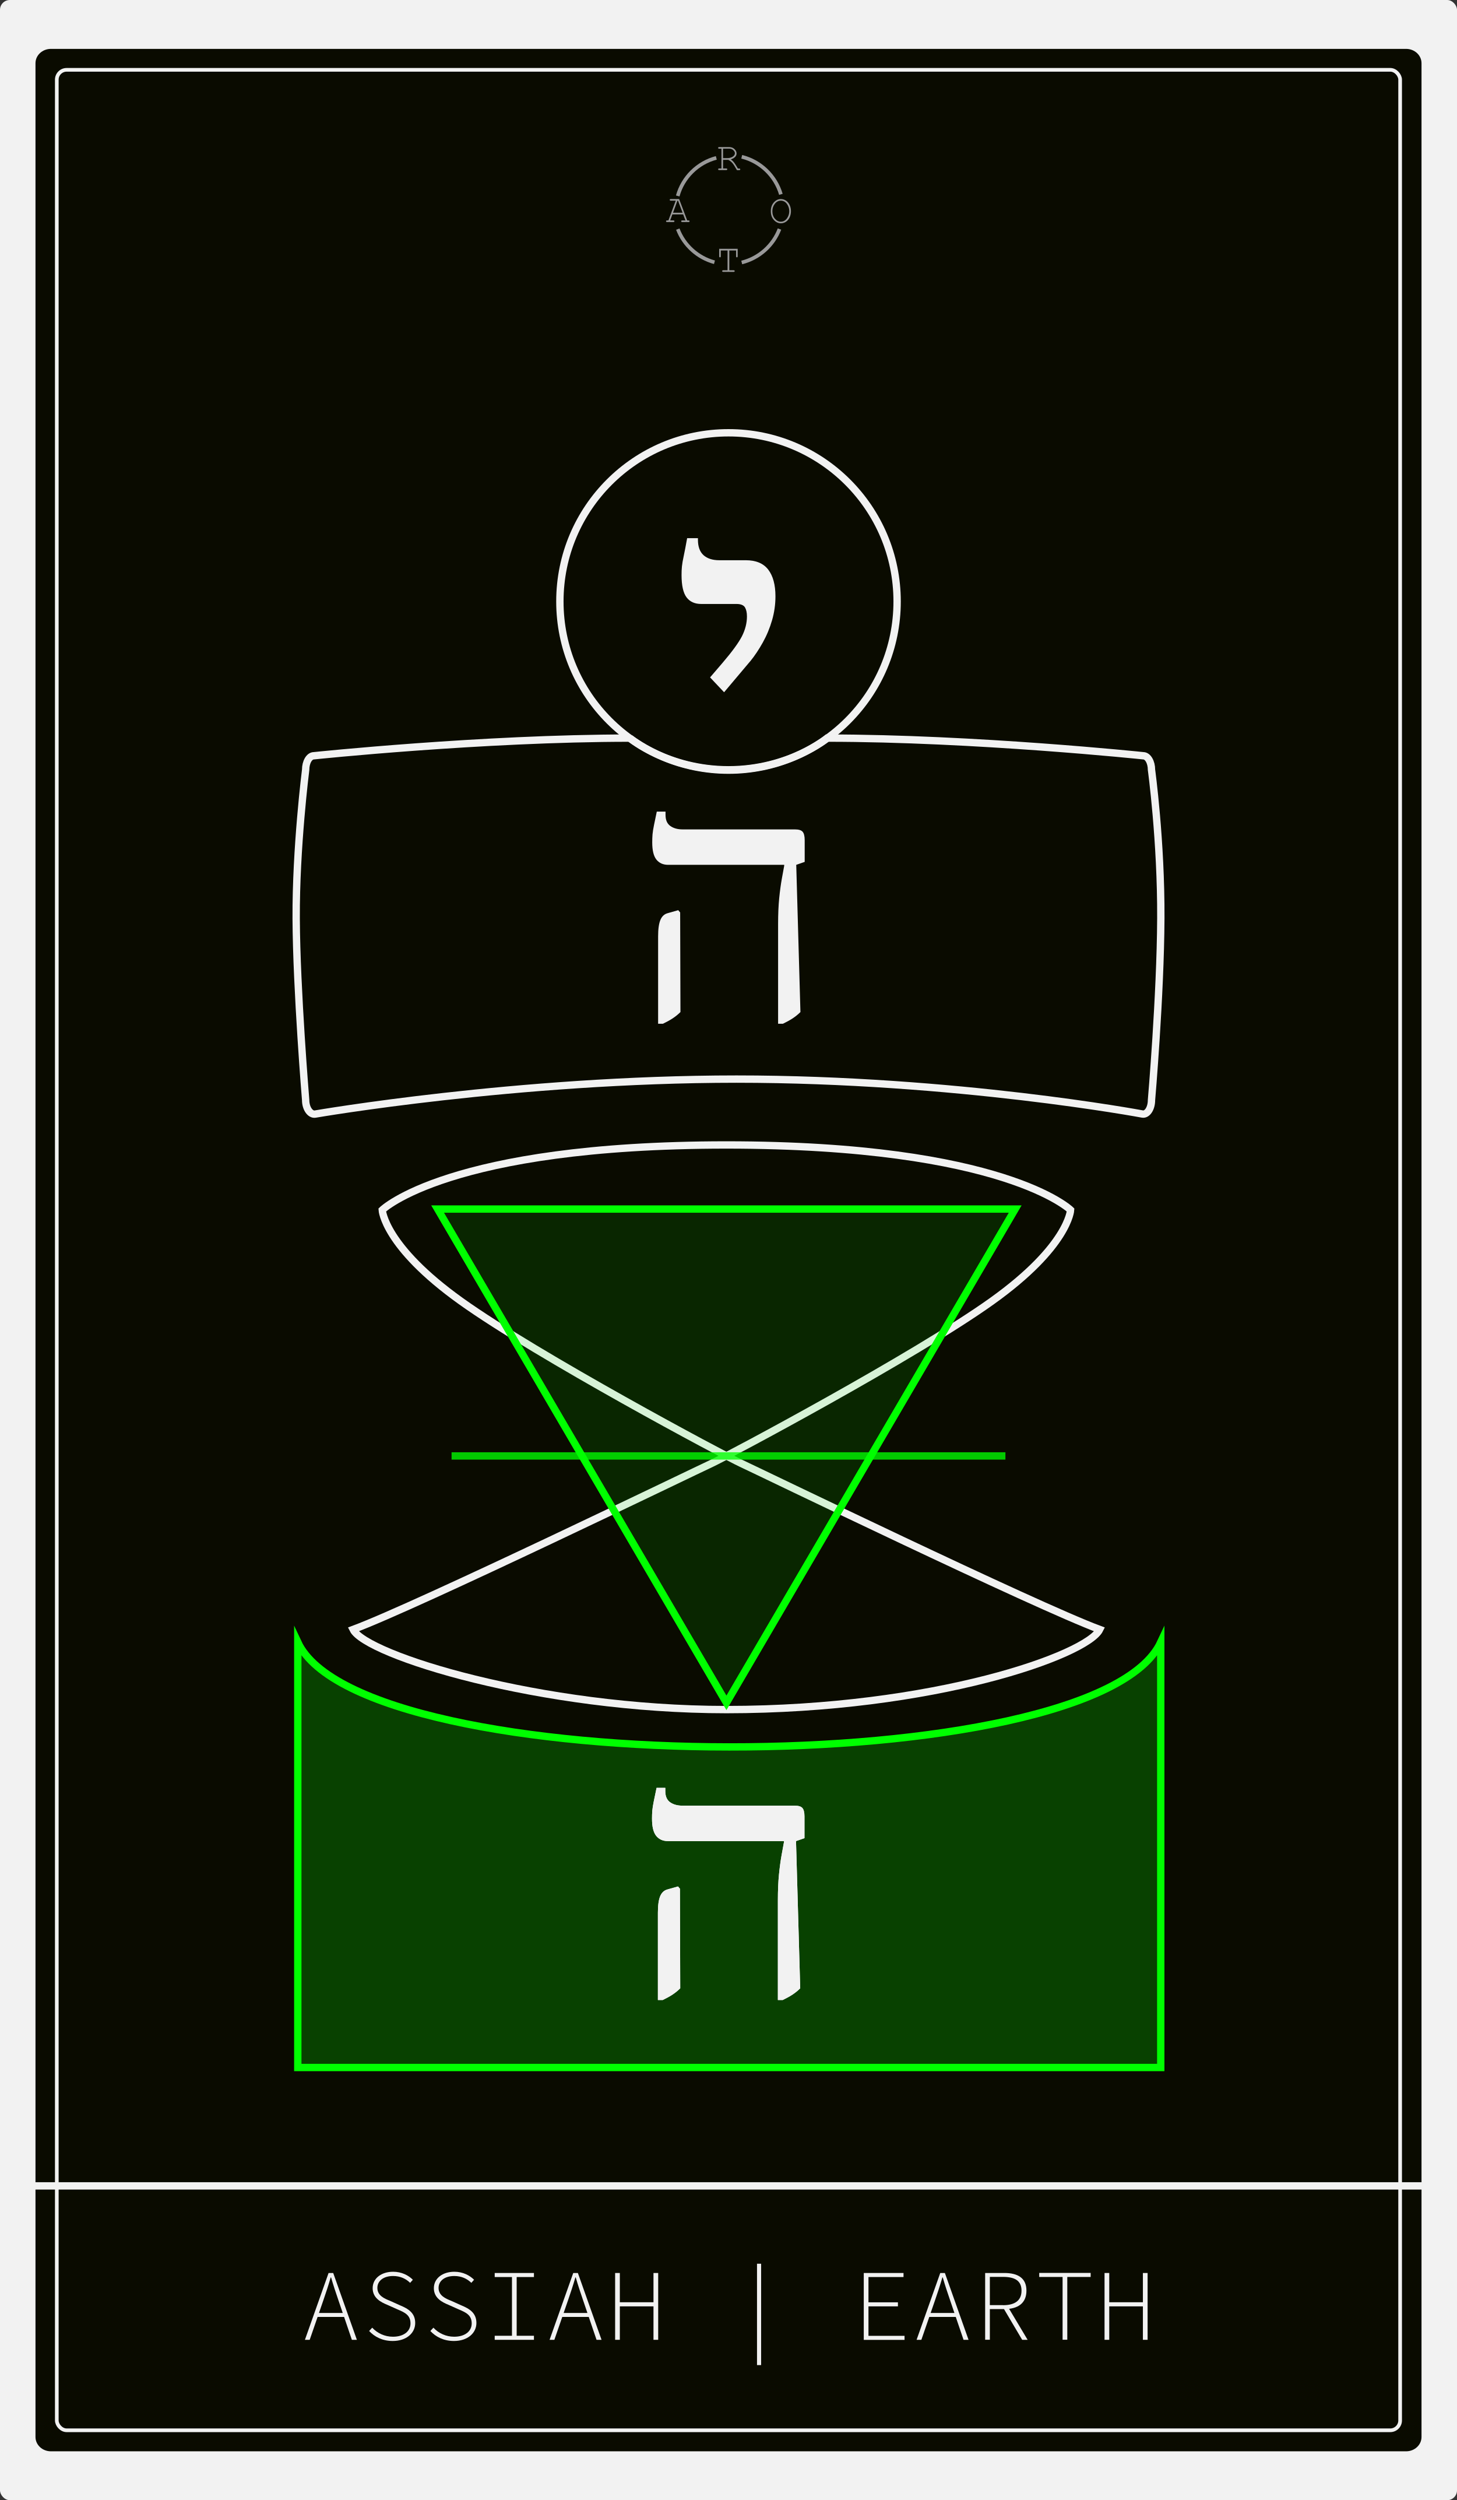 <?xml version="1.0" encoding="UTF-8"?><svg xmlns="http://www.w3.org/2000/svg" viewBox="0 0 198.3 340.15"><rect x="0" y="0" width="198.3" height="340.15" fill="#333333" stroke="none"/><defs><style>.k,.l,.m,.n,.o{fill:none;stroke-miterlimit:10;}.k,.n{stroke:lime;}.p{fill:#0a0b00;}.q{isolation:isolate;}.l,.m{stroke-width:.5px;}.l,.o{stroke:#f2f2f2;}.r{opacity:.22;}.r,.s{fill:lime;}.s{opacity:.11;}.t{mix-blend-mode:soft-light;}.m{stroke:#999;}.u{fill:#999;}.v{mix-blend-mode:overlay;}.n{opacity:.78;}.w{fill:#f2f2f2;}</style></defs><g class="q"><g id="b"><g id="c"><g id="d"><rect class="w" width="198.3" height="340.15" rx="1.34" ry="1.34"/><g id="e"><path class="p" d="m6.93,333.5c-1.16,0-2.1-.87-2.1-1.95V8.6c0-1.08.94-1.95,2.1-1.95h184.44c1.16,0,2.1.87,2.1,1.95v322.95c0,1.08-.94,1.95-2.1,1.95"/></g><rect class="l" x="7.73" y="9.5" width="182.83" height="321.14" rx="1.34" ry="1.34"/><line id="f" class="o" x1="4.07" y1="297.39" x2="194.23" y2="297.39"/><path class="w" d="m44.71,309.24h.64l3.22,9.09h-.68l-1.82-5.35c-.37-1.08-.69-2.03-1.01-3.14h-.05c-.32,1.11-.64,2.06-1.01,3.14l-1.85,5.35h-.65l3.22-9.09Zm-1.75,5.44h4.09v.54h-4.09v-.54Z"/><path class="w" d="m50.25,317.12l.41-.44c.69.75,1.7,1.23,2.82,1.23,1.47,0,2.39-.74,2.39-1.81,0-1.15-.81-1.5-1.77-1.91l-1.39-.62c-.85-.35-1.99-.91-1.99-2.26s1.19-2.24,2.79-2.24c1.16,0,2.1.5,2.68,1.09l-.37.42c-.57-.56-1.34-.93-2.32-.93-1.28,0-2.14.64-2.14,1.62,0,1.06.99,1.46,1.71,1.75l1.38.62c1.09.45,2.06,1.02,2.06,2.4s-1.2,2.45-3.06,2.45c-1.39,0-2.47-.56-3.22-1.37Z"/><path class="w" d="m58.58,317.12l.41-.44c.69.75,1.7,1.23,2.82,1.23,1.47,0,2.39-.74,2.39-1.81,0-1.15-.81-1.5-1.77-1.91l-1.39-.62c-.85-.35-1.99-.91-1.99-2.26s1.19-2.24,2.79-2.24c1.16,0,2.1.5,2.68,1.09l-.37.42c-.57-.56-1.34-.93-2.32-.93-1.28,0-2.14.64-2.14,1.62,0,1.06.99,1.46,1.71,1.75l1.38.62c1.09.45,2.06,1.02,2.06,2.4s-1.2,2.45-3.06,2.45c-1.39,0-2.47-.56-3.22-1.37Z"/><path class="w" d="m67.33,317.78h2.35v-7.99h-2.35v-.55h5.34v.55h-2.35v7.99h2.35v.55h-5.34v-.55Z"/><path class="w" d="m78.01,309.24h.64l3.22,9.09h-.68l-1.82-5.35c-.37-1.08-.69-2.03-1.01-3.14h-.05c-.32,1.11-.64,2.06-1.01,3.14l-1.85,5.35h-.65l3.22-9.09Zm-1.75,5.44h4.09v.54h-4.09v-.54Z"/><path class="w" d="m83.72,309.24h.64v3.98h4.58v-3.98h.64v9.09h-.64v-4.55h-4.58v4.55h-.64v-9.09Z"/><path class="w" d="m103.03,307.98h.56v13.79h-.56v-13.79Z"/><path class="w" d="m117.56,309.24h5.41v.55h-4.77v3.44h4.01v.55h-4.01v4.01h4.91v.55h-5.55v-9.09Z"/><path class="w" d="m127.96,309.24h.64l3.22,9.09h-.68l-1.82-5.35c-.37-1.08-.69-2.03-1.01-3.14h-.05c-.32,1.11-.64,2.06-1.01,3.14l-1.85,5.35h-.65l3.22-9.09Zm-1.75,5.44h4.09v.54h-4.09v-.54Z"/><path class="w" d="m134.08,309.24h2.61c1.81,0,3.01.66,3.01,2.4s-1.19,2.51-3.01,2.51h-1.97v4.17h-.64v-9.09Zm2.44,4.38c1.62,0,2.51-.64,2.51-1.98s-.9-1.87-2.51-1.87h-1.8v3.84h1.8Zm.63.17l2.71,4.54h-.74l-2.58-4.36.61-.18Z"/><path class="w" d="m144.62,309.78h-3.18v-.55h7v.55h-3.18v8.54h-.64v-8.54Z"/><path class="w" d="m150.33,309.24h.64v3.98h4.58v-3.98h.64v9.09h-.64v-4.55h-4.58v4.55h-.64v-9.09Z"/><path class="w" d="m102.1,89.98c.62-.76,1.19-1.62,1.72-2.57.53-.95.95-1.96,1.26-3.03.31-1.07.46-2.16.46-3.25,0-1.57-.33-2.78-.98-3.63-.66-.86-1.68-1.28-3.06-1.28h-3.61c-.91,0-1.62-.23-2.13-.68-.51-.46-.77-1.16-.77-2.1v-.22h-1.47c-.18,1.02-.34,1.82-.46,2.4-.13.58-.21,1.07-.25,1.45-.04.38-.05.77-.05,1.17,0,1.42.23,2.43.68,3.03.45.6,1.12.9,1.99.9h4.81c.58,0,.96.16,1.15.46.18.31.27.72.27,1.23,0,.91-.23,1.81-.68,2.7-.46.89-1.34,2.1-2.65,3.63l-1.69,1.97,1.91,2.02,3.55-4.21Z"/><path id="g" class="o" d="m85.73,100.42s5.15,4.31,13.42,4.31,13.43-4.31,13.43-4.31c20.1,0,43.02,2.4,43.02,2.4.62,0,1.12.86,1.12,1.91,0,0,1.32,9.65,1.27,20.22-.05,10.57-1.27,24.71-1.27,24.71,0,1.15-.59,2.03-1.25,1.9,0,0-25.41-4.75-55.24-4.75s-57.33,4.76-57.33,4.76c-.67.11-1.3-.77-1.3-1.91,0,0-1.24-14.95-1.29-24.66-.05-9.71,1.29-20.27,1.29-20.27,0-1.06.5-1.91,1.12-1.91,0,0,22.91-2.4,43.01-2.4"/><circle id="h" class="o" cx="99.15" cy="81.83" r="22.95"/><path class="w" d="m105.9,139.28v-13.55c0-1.35.05-2.53.15-3.53.1-1,.22-1.87.35-2.6.13-.73.24-1.34.33-1.81v-.13h-15.8c-.68,0-1.21-.24-1.59-.71-.38-.47-.57-1.25-.57-2.34,0-.38.01-.75.04-1.1.03-.35.1-.77.2-1.26.1-.49.23-1.1.38-1.83h1.19v.44c0,.71.22,1.21.66,1.52s1,.46,1.68.46h15.27c.5,0,.85.1,1.04.31.19.21.29.59.29,1.15v2.96l-1.15.4.57,20.03c-.32.32-.68.61-1.06.86-.38.25-.82.49-1.32.73h-.66Zm-16.33,0v-11.87c0-1,.1-1.75.31-2.25.21-.5.54-.81,1.02-.93l1.41-.4.26.31.04,13.55c-.32.32-.68.61-1.06.86-.38.25-.82.49-1.32.73h-.66Z"/><path class="o" d="m98.87,232.59c28.25,0,49.08-7.42,50.8-10.9-8.65-3.2-46.67-21.62-48.82-22.61-2.15-.99-27.66-14.58-38.12-22.06-10.46-7.48-10.71-12.4-10.71-12.4,0,0,9.02-8.85,46.84-8.85h0c37.83,0,46.85,8.85,46.85,8.85,0,0-.24,4.92-10.71,12.4-10.46,7.48-35.97,21.06-38.12,22.06-2.15.99-40.18,19.41-48.82,22.61,1.72,3.48,25.46,10.9,50.8,10.9h0Z"/><polygon class="k" points="59.56 164.49 138.17 164.49 98.87 231.67 59.56 164.49"/><path class="r" d="m157.85,281.28H40.4v-57.86c8.83,18.92,108.54,19.08,117.45,0v57.86Z"/><path class="k" d="m157.97,281.28H40.53v-57.86c8.83,18.92,108.54,19.08,117.45,0v57.86Z"/><g id="i" class="t"><path class="w" d="m105.87,272.1v-13.55c0-1.35.05-2.53.15-3.53.1-1,.22-1.87.35-2.6.13-.73.24-1.34.33-1.81v-.13h-15.8c-.68,0-1.21-.24-1.59-.71-.38-.47-.57-1.25-.57-2.34,0-.38.01-.75.04-1.1.03-.35.1-.77.2-1.26.1-.49.23-1.1.38-1.83h1.19v.44c0,.71.22,1.21.66,1.52s1,.46,1.68.46h15.27c.5,0,.85.1,1.04.31.19.21.29.59.29,1.15v2.96l-1.15.4.57,20.03c-.32.32-.68.61-1.06.86-.38.25-.82.49-1.32.73h-.66Zm-16.33,0v-11.87c0-1,.1-1.75.31-2.25.21-.5.54-.81,1.02-.93l1.41-.4.26.31.04,13.55c-.32.32-.68.61-1.06.86-.38.25-.82.49-1.32.73h-.66Z"/></g><g id="j" class="v"><path class="w" d="m105.87,272.1v-13.55c0-1.35.05-2.53.15-3.53.1-1,.22-1.87.35-2.6.13-.73.24-1.34.33-1.81v-.13h-15.8c-.68,0-1.21-.24-1.59-.71-.38-.47-.57-1.25-.57-2.34,0-.38.01-.75.04-1.1.03-.35.1-.77.2-1.26.1-.49.23-1.1.38-1.83h1.19v.44c0,.71.22,1.21.66,1.52s1,.46,1.68.46h15.27c.5,0,.85.1,1.04.31.19.21.29.59.29,1.15v2.96l-1.15.4.57,20.03c-.32.32-.68.61-1.06.86-.38.25-.82.49-1.32.73h-.66Zm-16.33,0v-11.87c0-1,.1-1.75.31-2.25.21-.5.54-.81,1.02-.93l1.41-.4.26.31.04,13.55c-.32.32-.68.61-1.06.86-.38.25-.82.49-1.32.73h-.66Z"/></g><line class="n" x1="61.46" y1="198.08" x2="136.84" y2="198.08"/><polygon class="s" points="59.56 164.49 138.17 164.49 98.87 231.67 59.56 164.49"/><path class="u" d="m98.41,21.74v1.18h.42c.06,0,.09.01.12.03.02.02.03.05.03.08,0,.03-.01.06-.03.08-.02.02-.06.03-.12.03h-.94c-.05,0-.09-.01-.12-.03-.02-.02-.03-.05-.03-.08,0-.03.01-.06.03-.08.02-.02.06-.03.12-.03h.3v-2.69h-.3c-.05,0-.09-.01-.12-.03-.02-.02-.03-.05-.03-.08s.01-.06.03-.08c.02-.02.06-.03.12-.03h1.36c.28,0,.52.09.71.27.19.18.29.38.29.6,0,.16-.06.31-.18.45-.12.14-.32.26-.6.36.16.11.3.24.41.38.11.14.3.43.55.86h.17c.05,0,.09.01.12.03.02.02.03.05.03.08,0,.03-.01.06-.03.08-.02.02-.06.03-.12.03h-.3c-.28-.5-.49-.83-.65-1-.15-.17-.33-.3-.53-.4h-.72Zm0-.23h.61c.2,0,.38-.04.54-.11.16-.07.28-.16.35-.25s.11-.19.11-.3c0-.15-.08-.29-.23-.43-.15-.14-.33-.2-.55-.2h-.83v1.29Z"/><path class="u" d="m92.99,29.17h-1.48l-.3.82h.43c.05,0,.09.01.12.03.02.02.03.05.03.08,0,.03-.01.06-.03.08-.02.02-.06.03-.12.03h-.84c-.05,0-.09-.01-.12-.03-.02-.02-.03-.05-.03-.08,0-.03.01-.06.03-.08.02-.02.06-.03.12-.03h.17l1-2.69h-.67c-.05,0-.09-.01-.12-.03-.02-.02-.03-.05-.03-.08s.01-.06.03-.08c.02-.02.06-.03.12-.03h1.13l1.1,2.91h.17c.05,0,.09.01.12.03.02.02.03.05.03.08,0,.03-.01.06-.03.08-.02.02-.06.03-.12.03h-.84c-.06,0-.09-.01-.12-.03-.02-.02-.03-.05-.03-.08,0-.03.01-.06.03-.08.02-.02.06-.03.12-.03h.43l-.31-.82Zm-.09-.23l-.62-1.64h-.08l-.6,1.64h1.31Z"/><path class="u" d="m107.65,28.73c0,.3-.06.58-.18.84-.12.26-.29.46-.5.6-.21.14-.44.21-.69.21-.36,0-.68-.15-.96-.46s-.41-.7-.41-1.19.14-.88.41-1.19c.28-.31.6-.46.96-.46.25,0,.47.07.69.21.21.14.38.34.5.6.12.26.18.53.18.84Zm-.23,0c0-.37-.11-.7-.32-.99-.21-.29-.49-.44-.83-.44-.32,0-.59.14-.81.42-.22.28-.34.61-.34,1.01,0,.42.12.76.35,1.03.24.27.5.4.8.4.34,0,.61-.15.83-.44.21-.29.32-.62.32-.99Z"/><path class="u" d="m99.26,34.08v2.69h.58c.05,0,.09.01.12.03.02.02.03.05.03.08,0,.03-.01.06-.03.08-.02.02-.06.03-.12.03h-1.4c-.05,0-.09-.01-.12-.03-.02-.02-.03-.05-.03-.08,0-.03.01-.06.03-.08.02-.02.06-.03.12-.03h.58v-2.69h-.92v.78c0,.06-.01.09-.03.12-.02.02-.05.03-.08.03-.03,0-.06-.01-.08-.03-.02-.02-.03-.06-.03-.12v-1.01h2.52v1.01c0,.06-.01.09-.03.12-.02.02-.05.03-.08.03s-.06-.01-.08-.03c-.02-.02-.03-.06-.03-.12v-.78h-.92Z"/><path class="m" d="m106.28,26.44c-.74-2.52-2.78-4.48-5.33-5.11"/><path class="m" d="m100.95,35.71c2.37-.59,4.28-2.31,5.14-4.55"/><path class="m" d="m92.25,31.17c.84,2.2,2.7,3.89,4.99,4.51"/><path class="m" d="m97.49,21.48c-2.54.67-4.55,2.65-5.25,5.18"/></g></g></g></g></svg>